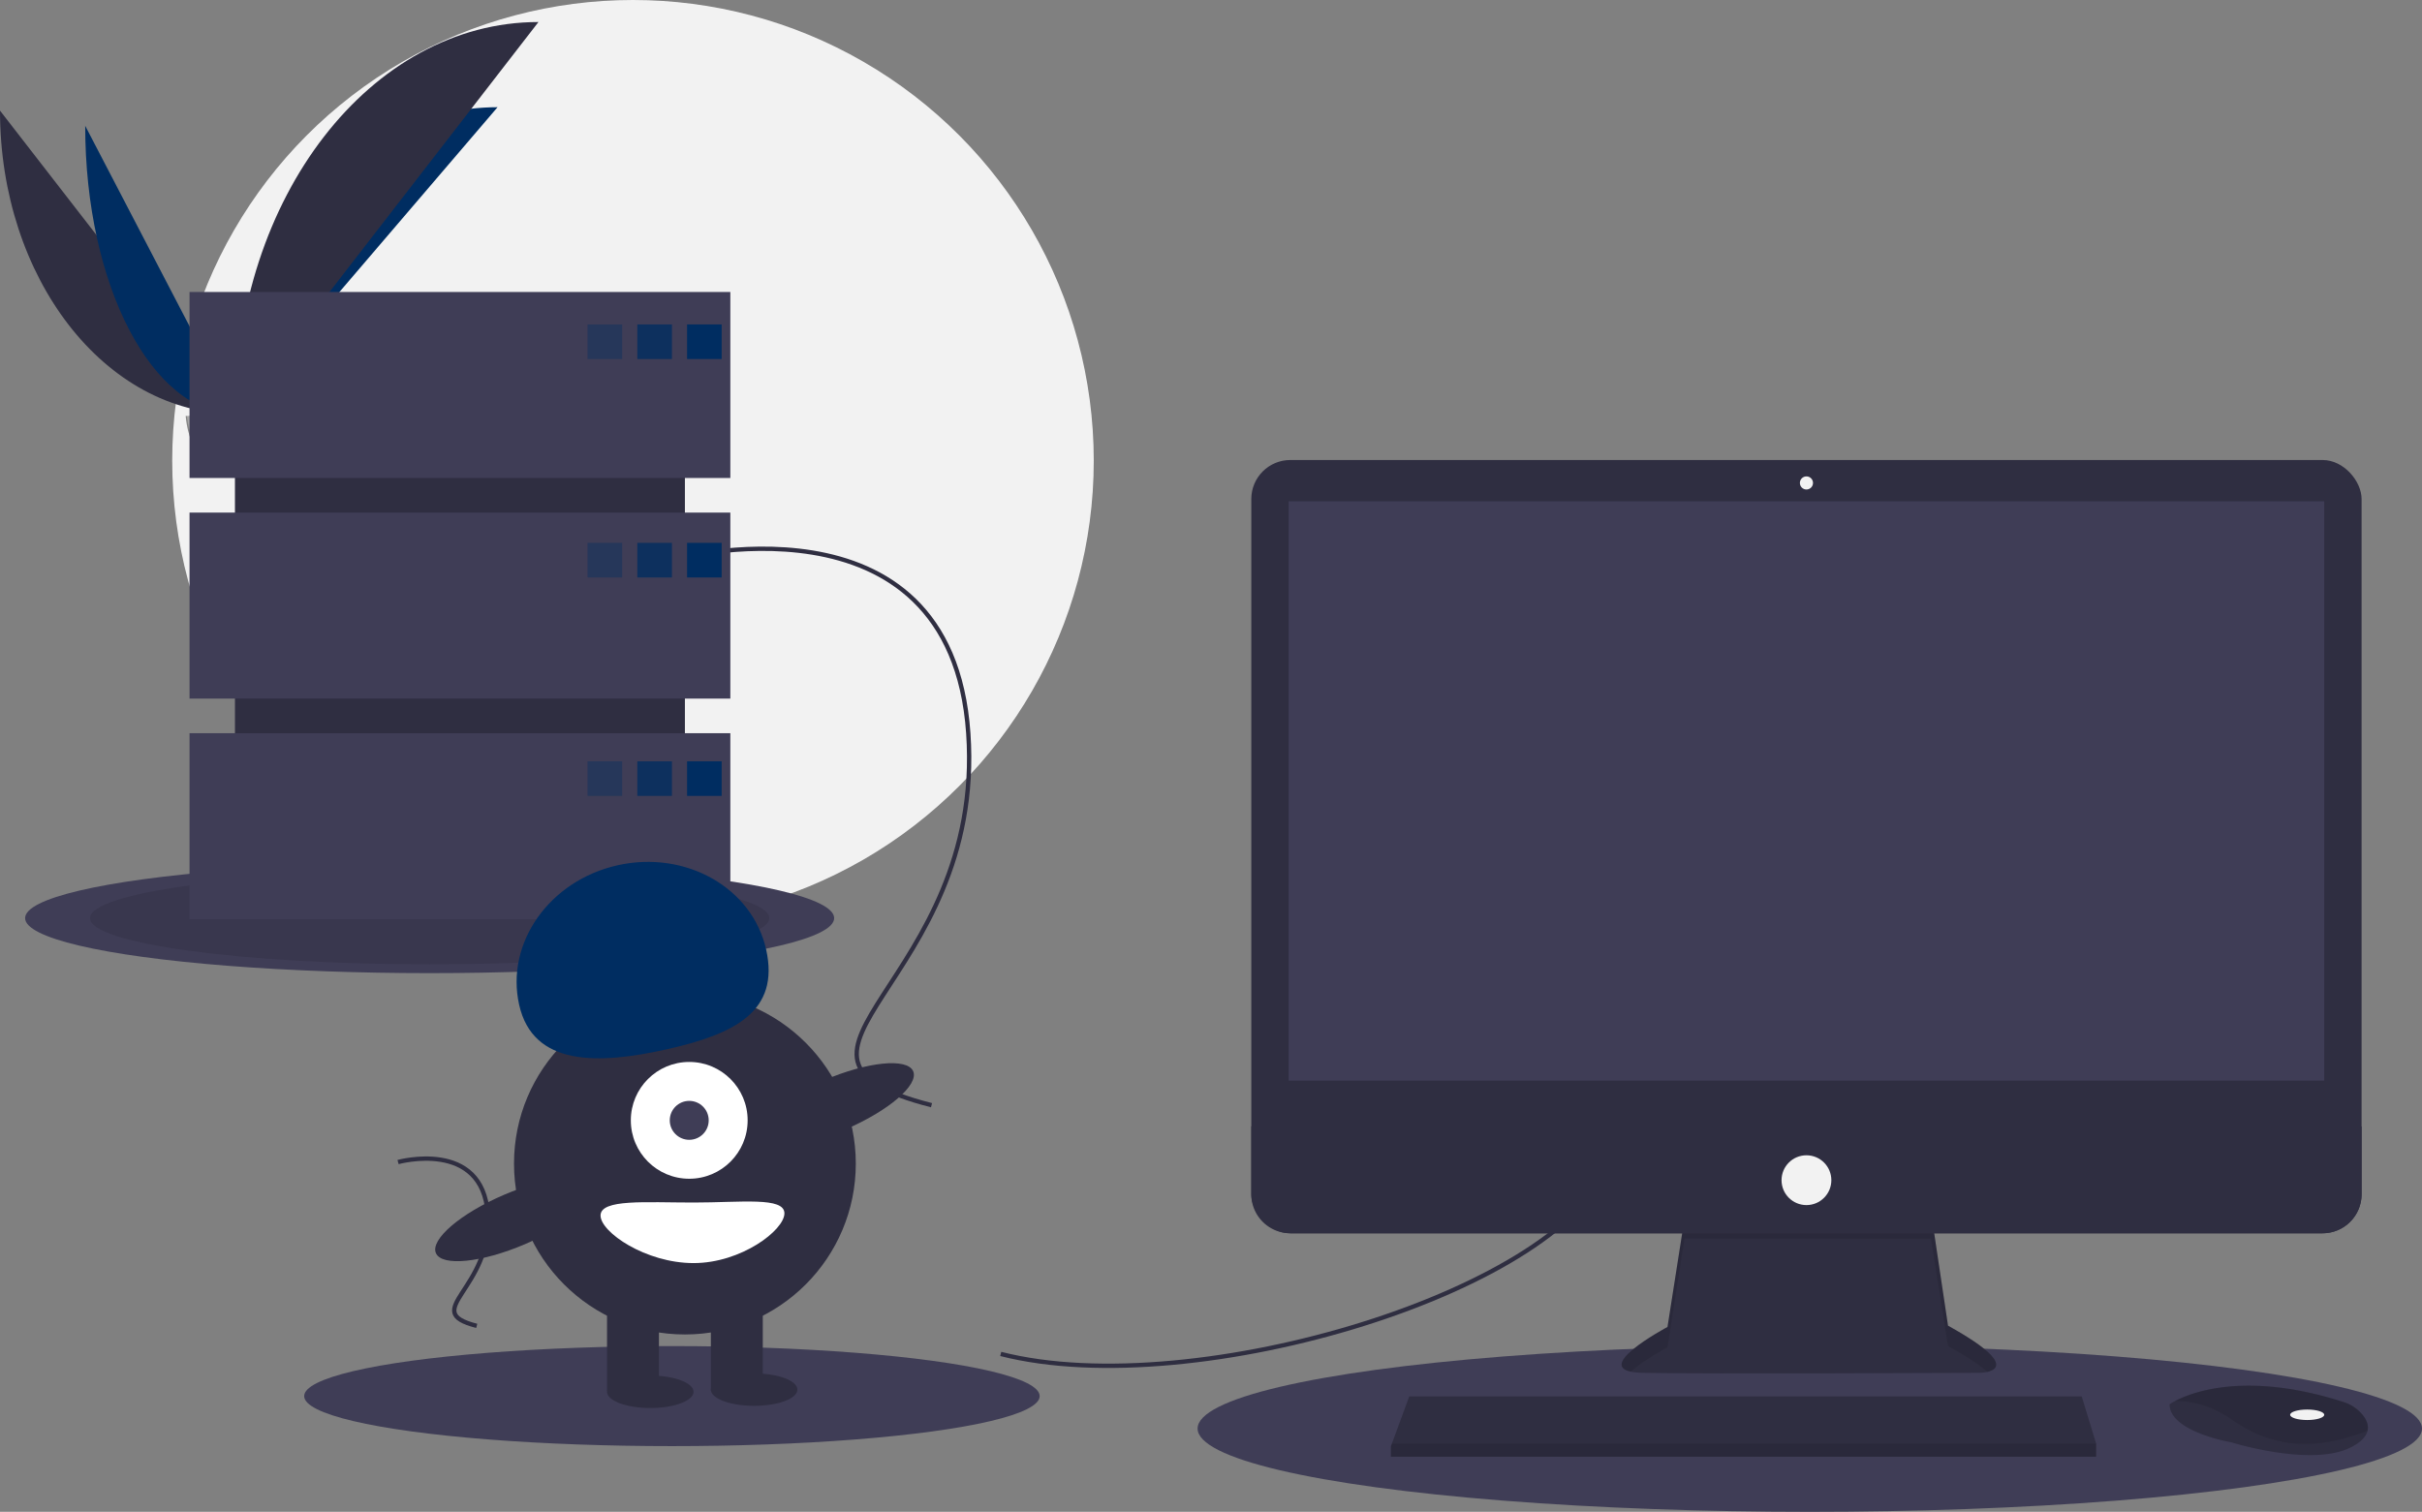 <svg xmlns="http://www.w3.org/2000/svg" width="1119.609"
  height="699" viewBox="0 0 1119.609 699">
  <rect x="0" y="0" width="1119.609" height="699" fill="#808080" stroke="none"/>
  <title>server down</title>
  <circle cx="292.609" cy="213" r="213" fill="#f2f2f2" />
  <path d="M31.391,151.642c0,77.498,48.618,140.208,108.701,140.208" transform="translate(-31.391 -100.5)"
    fill="#2f2e41" />
  <path d="M140.092,291.851c0-78.369,54.255-141.784,121.304-141.784" transform="translate(-31.391 -100.5)"
    fill="#002d61" />
  <path d="M70.775,158.668c0,73.615,31.003,133.183,69.316,133.183" transform="translate(-31.391 -100.5)"
    fill="#002d61" />
  <path d="M140.092,291.851c0-100.138,62.71-181.168,140.208-181.168"
    transform="translate(-31.391 -100.5)" fill="#2f2e41" />
  <path
    d="M117.224,292.839s15.416-.475,20.061-3.783,23.713-7.258,24.866-1.953,23.167,26.388,5.763,26.529-40.439-2.711-45.076-5.535S117.224,292.839,117.224,292.839Z"
    transform="translate(-31.391 -100.5)" fill="#a8a8a8" />
  <path
    d="M168.224,311.785c-17.404.14-40.439-2.711-45.076-5.535-3.531-2.151-4.938-9.869-5.409-13.43-.326.014-.515.02-.515.02s.976,12.433,5.613,15.257,27.672,5.676,45.076,5.535c5.024-.041,6.759-1.828,6.664-4.475C173.879,310.756,171.963,311.755,168.224,311.785Z"
    transform="translate(-31.391 -100.5)" opacity="0.2" />
  <ellipse cx="198.609" cy="424.5" rx="187" ry="25.44" fill="#3f3d56" />
  <ellipse cx="198.609" cy="424.5" rx="157" ry="21.359" opacity="0.1" />
  <ellipse cx="836.609" cy="660.5" rx="283" ry="38.5" fill="#3f3d56" />
  <ellipse cx="310.609" cy="645.5" rx="170" ry="23.127" fill="#3f3d56" />
  <path d="M494,726.5c90,23,263-30,282-90" transform="translate(-31.391 -100.5)" fill="none" stroke="#2f2e41"
    stroke-miterlimit="10" stroke-width="2" />
  <path d="M341,359.5s130-36,138,80-107,149-17,172" transform="translate(-31.391 -100.5)" fill="none" stroke="#2f2e41"
    stroke-miterlimit="10" stroke-width="2" />
  <path d="M215.402,637.783s39.072-10.82,41.477,24.044-32.16,44.783-5.109,51.696"
    transform="translate(-31.391 -100.5)" fill="none" stroke="#2f2e41" stroke-miterlimit="10" stroke-width="2" />
  <path
    d="M810.096,663.74,802.218,714.035s-38.782,20.603-11.513,21.209,155.733,0,155.733,0,24.845,0-14.543-21.815l-7.878-52.719Z"
    transform="translate(-31.391 -100.5)" fill="#2f2e41" />
  <path
    d="M785.219,734.698c6.193-5.51,16.999-11.252,16.999-11.252l7.878-50.295,113.922.107,7.878,49.582c9.185,5.087,14.875,8.987,18.204,11.978,5.059-1.154,10.587-5.444-18.204-21.389l-7.878-52.719-113.922,3.03L802.218,714.035S769.63,731.35,785.219,734.698Z"
    transform="translate(-31.391 -100.5)" opacity="0.1" />
  <rect x="578.433" y="212.689" width="513.253" height="357.52" rx="18.046" fill="#2f2e41" />
  <rect x="595.703" y="231.777" width="478.713" height="267.837" fill="#3f3d56" />
  <circle cx="835.059" cy="223.293" r="3.03" fill="#f2f2f2" />
  <path
    d="M1123.077,621.322V652.663a18.043,18.043,0,0,1-18.046,18.046H627.869A18.043,18.043,0,0,1,609.824,652.663V621.322Z"
    transform="translate(-31.391 -100.5)" fill="#2f2e41" />
  <polygon
    points="968.978 667.466 968.978 673.526 642.968 673.526 642.968 668.678 643.417 667.466 651.452 645.651 962.312 645.651 968.978 667.466"
    fill="#2f2e41" />
  <path
    d="M1125.828,762.034c-.594,2.539-2.836,5.217-7.902,7.75-18.179,9.089-55.143-2.424-55.143-2.424s-28.48-4.848-28.48-17.573a22.725,22.725,0,0,1,2.497-1.485c7.643-4.044,32.984-14.021,77.918.422a18.739,18.739,0,0,1,8.541,5.597C1125.079,756.454,1126.507,759.157,1125.828,762.034Z"
    transform="translate(-31.391 -100.5)" fill="#2f2e41" />
  <path
    d="M1125.828,762.034c-22.251,8.526-42.084,9.162-62.439-4.975-10.265-7.126-19.591-8.89-26.59-8.756,7.643-4.044,32.984-14.021,77.918.422a18.739,18.739,0,0,1,8.541,5.597C1125.079,756.454,1126.507,759.157,1125.828,762.034Z"
    transform="translate(-31.391 -100.5)" opacity="0.1" />
  <ellipse cx="1066.538" cy="654.135" rx="7.878" ry="2.424" fill="#f2f2f2" />
  <circle cx="835.059" cy="545.667" r="11.513" fill="#f2f2f2" />
  <polygon points="968.978 667.466 968.978 673.526 642.968 673.526 642.968 668.678 643.417 667.466 968.978 667.466"
    opacity="0.1" />
  <rect x="108.609" y="159" width="208" height="242" fill="#2f2e41" />
  <rect x="87.609" y="135" width="250" height="86" fill="#3f3d56" />
  <rect x="87.609" y="237" width="250" height="86" fill="#3f3d56" />
  <rect x="87.609" y="339" width="250" height="86" fill="#3f3d56" />
  <rect x="271.609" y="150" width="16" height="16" fill="#002d61" opacity="0.4" />
  <rect x="294.609" y="150" width="16" height="16" fill="#002d61" opacity="0.8" />
  <rect x="317.609" y="150" width="16" height="16" fill="#002d61" />
  <rect x="271.609" y="251" width="16" height="16" fill="#002d61" opacity="0.4" />
  <rect x="294.609" y="251" width="16" height="16" fill="#002d61" opacity="0.8" />
  <rect x="317.609" y="251" width="16" height="16" fill="#002d61" />
  <rect x="271.609" y="352" width="16" height="16" fill="#002d61" opacity="0.4" />
  <rect x="294.609" y="352" width="16" height="16" fill="#002d61" opacity="0.8" />
  <rect x="317.609" y="352" width="16" height="16" fill="#002d61" />
  <circle cx="316.609" cy="538" r="79" fill="#2f2e41" />
  <rect x="280.609" y="600" width="24" height="43" fill="#2f2e41" />
  <rect x="328.609" y="600" width="24" height="43" fill="#2f2e41" />
  <ellipse cx="300.609" cy="643.5" rx="20" ry="7.5" fill="#2f2e41" />
  <ellipse cx="348.609" cy="642.5" rx="20" ry="7.5" fill="#2f2e41" />
  <circle cx="318.609" cy="518" r="27" fill="#fff" />
  <circle cx="318.609" cy="518" r="9" fill="#3f3d56" />
  <path
    d="M271.367,565.032c-6.379-28.568,14.012-57.434,45.544-64.475s62.265,10.41,68.644,38.978-14.519,39.104-46.051,46.145S277.746,593.6,271.367,565.032Z"
    transform="translate(-31.391 -100.5)" fill="#002d61" />
  <ellipse cx="417.215" cy="611.344" rx="39.5" ry="12.4"
    transform="translate(-238.287 112.98) rotate(-23.171)" fill="#2f2e41" />
  <ellipse cx="269.215" cy="664.344" rx="39.5" ry="12.4"
    transform="translate(-271.08 59.021) rotate(-23.171)" fill="#2f2e41" />
  <path d="M394,661.5c0,7.732-19.909,23-42,23s-43-14.268-43-22,20.909-6,43-6S394,653.768,394,661.5Z"
    transform="translate(-31.391 -100.5)" fill="#fff" />
</svg>
